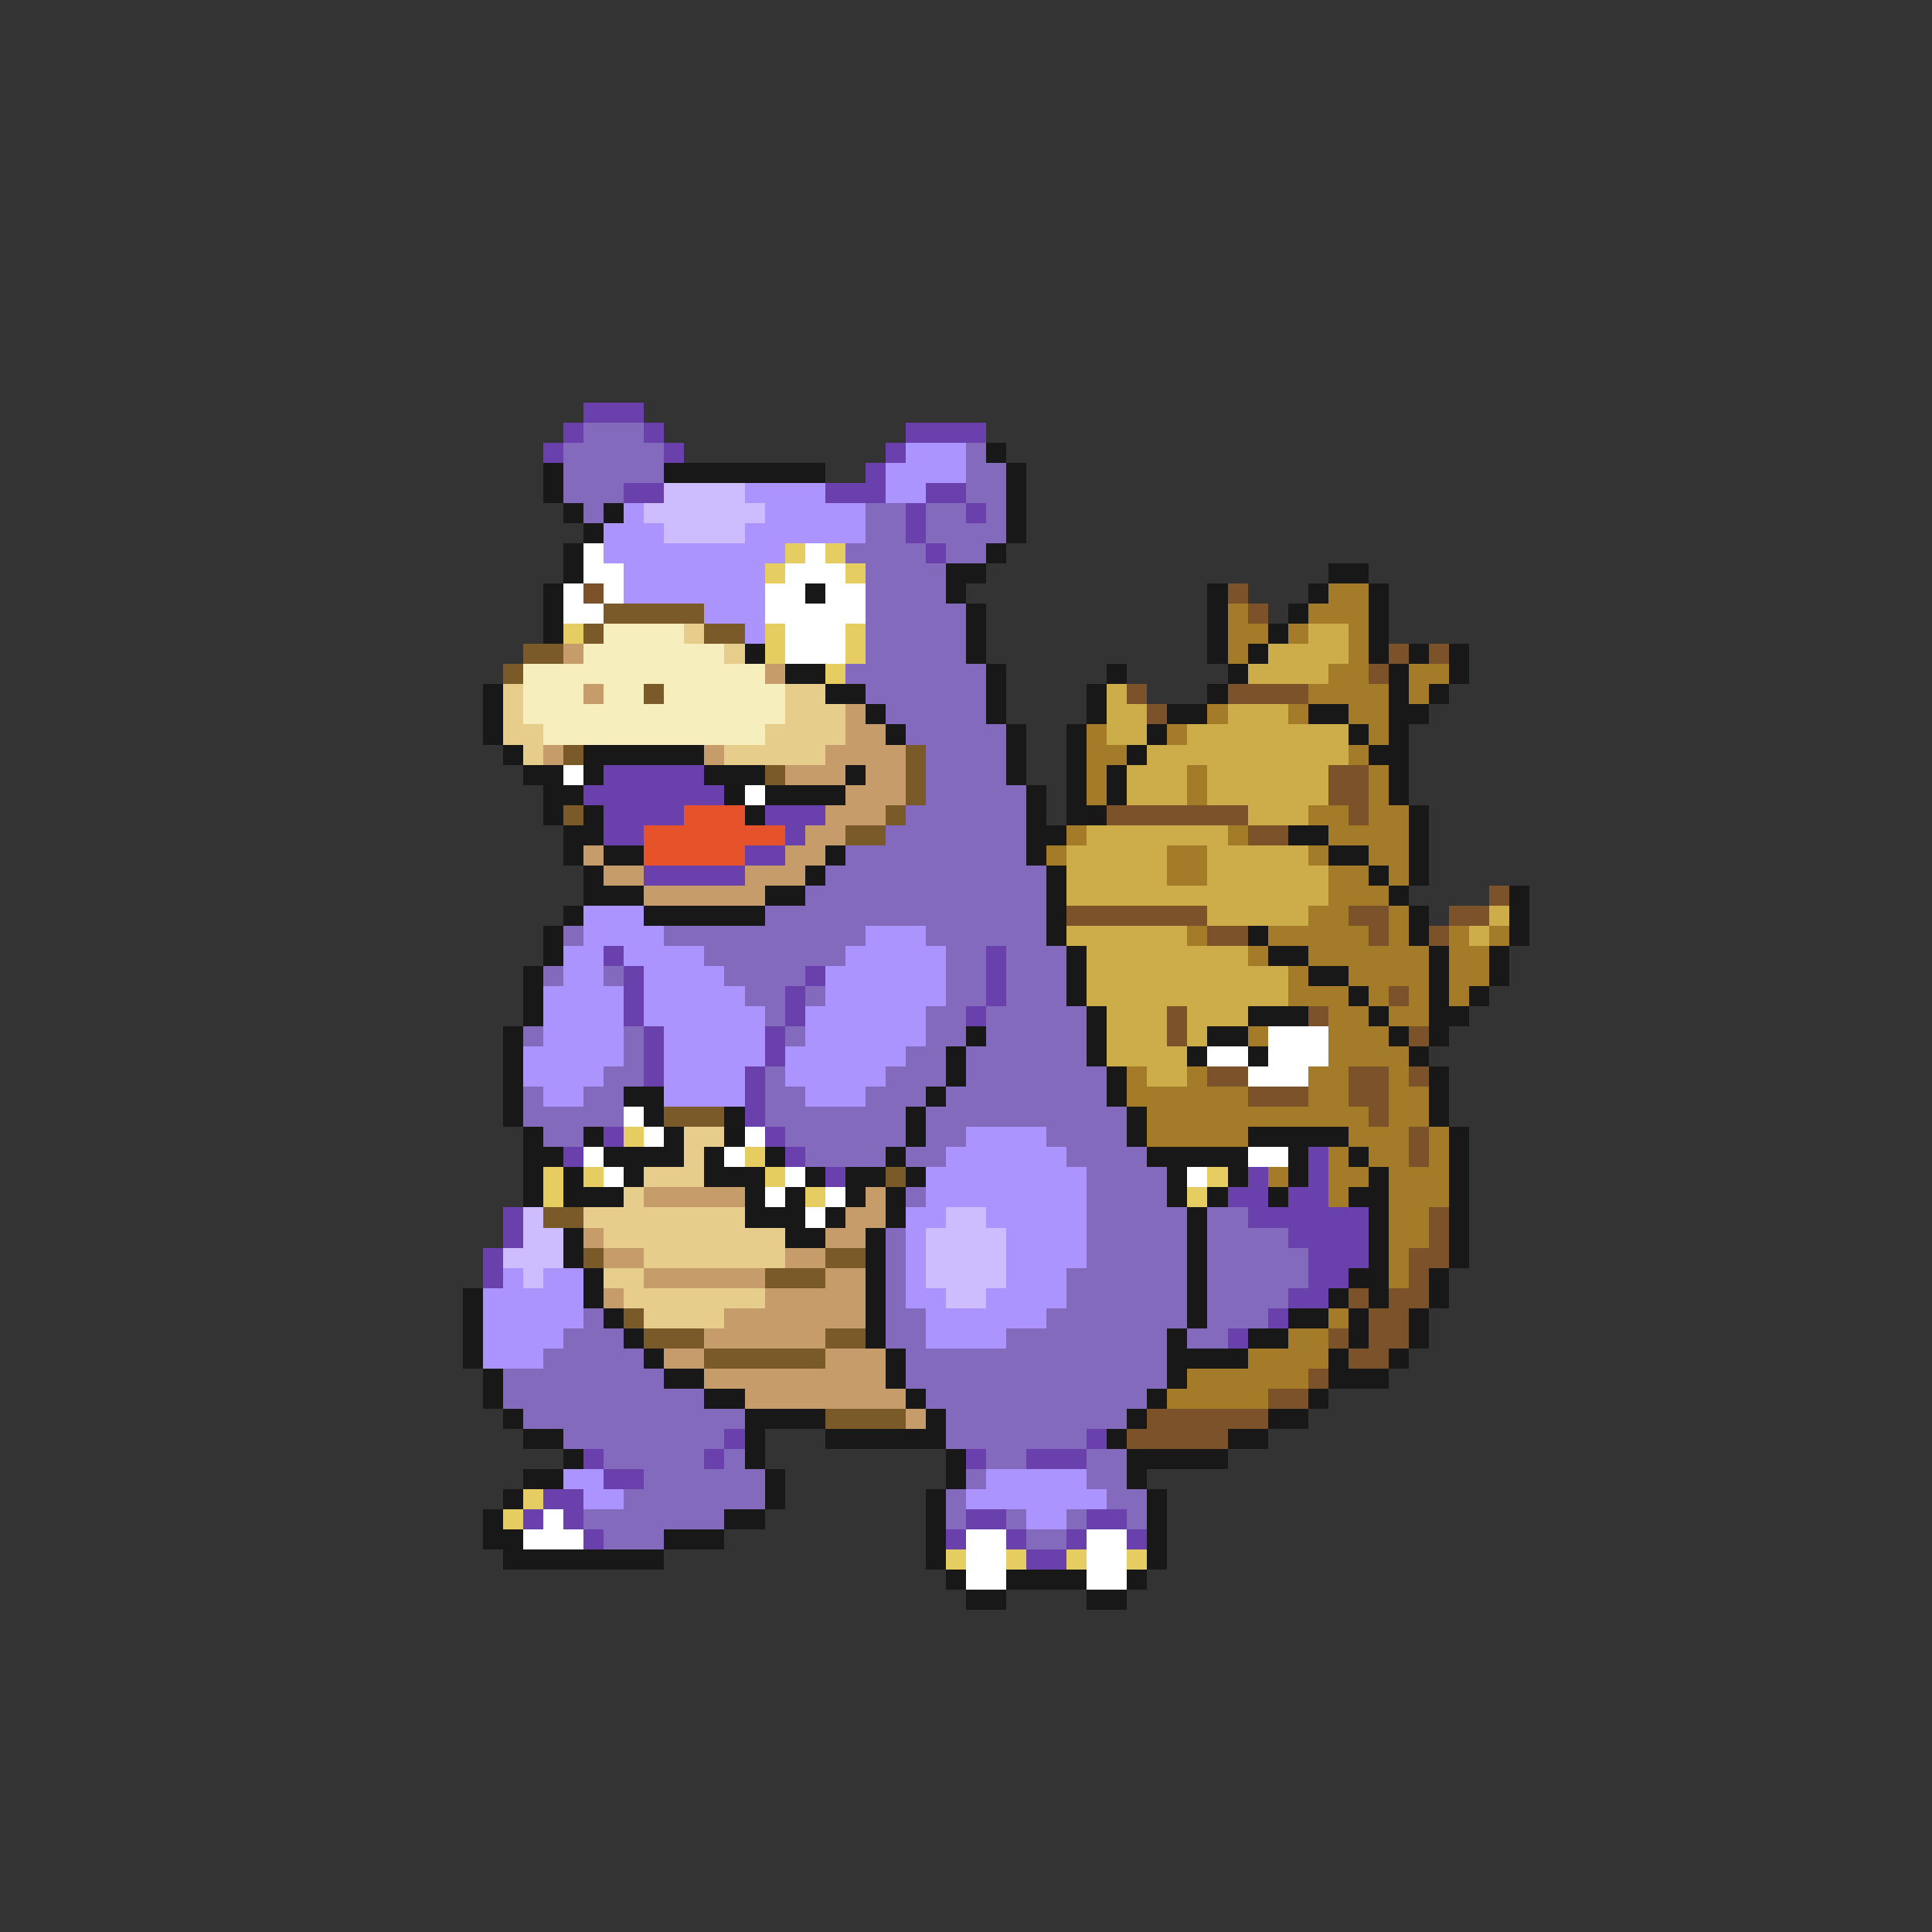 <svg xmlns="http://www.w3.org/2000/svg" viewBox="0 -0.5 96 96" shape-rendering="crispEdges">
<rect x="0" y="-0.5" width="96" height="96" fill="#333333" stroke="none"/>
<path stroke="#6a41ac" d="M29 20h3M28 21h1M32 21h1M45 21h4M27 22h1M33 22h1M44 22h1M43 23h1M31 24h2M41 24h3M46 24h2M45 25h1M48 25h1M45 26h1M46 27h1M30 38h5M29 39h7M30 40h4M38 40h3M30 41h2M39 41h1M37 42h2M32 43h5M30 47h1M49 47h1M31 48h1M40 48h1M49 48h1M31 49h1M39 49h1M49 49h1M31 50h1M39 50h1M48 50h1M32 51h1M38 51h1M32 52h1M38 52h1M32 53h1M37 53h1M37 54h1M37 55h1M30 56h1M38 56h1M28 57h1M39 57h1M65 57h1M41 58h1M62 58h1M65 58h1M61 59h2M64 59h2M25 60h1M62 60h6M25 61h1M64 61h4M24 62h1M65 62h3M24 63h1M65 63h2M64 64h2M63 65h1M61 66h1M36 71h1M54 71h1M29 72h1M35 72h1M48 72h1M51 72h3M30 73h2M27 74h2M26 75h1M28 75h1M48 75h2M54 75h2M29 76h1M47 76h1M50 76h1M53 76h1M56 76h1M51 77h2" />
<path stroke="#836abd" d="M29 21h3M28 22h5M48 22h1M28 23h5M48 23h2M28 24h3M48 24h2M29 25h1M43 25h2M46 25h2M49 25h1M43 26h2M46 26h4M42 27h4M47 27h2M43 28h4M43 29h4M43 30h5M43 31h5M43 32h5M42 33h7M43 34h6M44 35h5M45 36h5M46 37h4M46 38h4M46 39h5M45 40h6M44 41h7M42 42h9M41 43h11M40 44h12M38 45h14M28 46h1M33 46h10M46 46h6M35 47h7M47 47h2M50 47h3M27 48h1M30 48h1M36 48h4M47 48h2M50 48h3M37 49h2M40 49h1M47 49h2M50 49h3M38 50h1M46 50h2M49 50h5M26 51h1M31 51h1M39 51h1M46 51h2M49 51h5M31 52h1M45 52h2M48 52h6M30 53h2M38 53h1M44 53h3M48 53h7M26 54h1M29 54h2M38 54h2M43 54h3M47 54h8M26 55h5M38 55h7M46 55h10M27 56h2M39 56h6M46 56h2M52 56h4M40 57h4M45 57h2M53 57h4M54 58h4M45 59h1M54 59h4M54 60h5M60 60h2M44 61h1M54 61h5M60 61h4M44 62h1M54 62h5M60 62h5M44 63h1M53 63h6M60 63h5M44 64h1M53 64h6M60 64h4M29 65h1M44 65h2M52 65h7M60 65h3M28 66h3M44 66h2M50 66h8M59 66h2M27 67h5M45 67h13M25 68h8M45 68h13M25 69h10M46 69h11M26 70h11M47 70h9M28 71h8M47 71h7M30 72h5M36 72h1M49 72h2M54 72h2M32 73h6M48 73h1M54 73h2M31 74h7M47 74h1M55 74h2M29 75h7M47 75h1M50 75h1M53 75h1M56 75h1M30 76h3M51 76h2" />
<path stroke="#ac94ff" d="M45 22h3M44 23h4M37 24h4M44 24h2M31 25h1M38 25h5M30 26h3M37 26h6M30 27h9M31 28h7M31 29h7M35 30h3M37 31h1M29 45h3M29 46h4M43 46h3M28 47h2M31 47h4M42 47h5M28 48h2M32 48h4M41 48h6M27 49h4M32 49h5M41 49h6M27 50h4M32 50h6M40 50h6M27 51h4M33 51h5M40 51h6M26 52h5M33 52h5M39 52h6M26 53h4M33 53h4M39 53h5M27 54h2M33 54h4M40 54h3M48 56h4M47 57h6M46 58h8M46 59h8M45 60h2M49 60h5M45 61h1M50 61h4M45 62h1M50 62h4M25 63h1M27 63h2M45 63h1M50 63h3M24 64h5M45 64h2M49 64h4M24 65h5M46 65h6M24 66h4M46 66h4M24 67h3M28 73h2M49 73h5M29 74h2M48 74h7M51 75h2" />
<path stroke="#181818" d="M49 22h1M27 23h1M33 23h8M50 23h1M27 24h1M50 24h1M28 25h1M30 25h1M50 25h1M29 26h1M50 26h1M28 27h1M49 27h1M28 28h1M47 28h2M66 28h2M27 29h1M40 29h1M47 29h1M60 29h1M65 29h1M68 29h1M27 30h1M48 30h1M60 30h1M64 30h1M68 30h1M27 31h1M48 31h1M60 31h1M63 31h1M68 31h1M37 32h1M48 32h1M60 32h1M62 32h1M68 32h1M70 32h1M72 32h1M39 33h2M49 33h1M55 33h1M61 33h1M69 33h1M72 33h1M24 34h1M41 34h2M49 34h1M54 34h1M60 34h1M69 34h1M71 34h1M24 35h1M43 35h1M49 35h1M54 35h1M58 35h2M65 35h2M69 35h2M24 36h1M44 36h1M50 36h1M53 36h1M57 36h1M67 36h1M69 36h1M25 37h1M29 37h6M50 37h1M53 37h1M56 37h1M68 37h2M26 38h2M29 38h1M35 38h3M42 38h1M50 38h1M53 38h1M55 38h1M69 38h1M27 39h2M36 39h1M38 39h4M51 39h1M53 39h1M55 39h1M69 39h1M27 40h1M29 40h1M37 40h1M51 40h1M53 40h2M70 40h1M28 41h2M51 41h2M64 41h2M70 41h1M28 42h1M30 42h2M41 42h1M51 42h1M66 42h2M70 42h1M29 43h1M40 43h1M52 43h1M68 43h1M70 43h1M29 44h3M38 44h2M52 44h1M69 44h1M75 44h1M28 45h1M32 45h6M52 45h1M70 45h1M75 45h1M27 46h1M52 46h1M62 46h1M70 46h1M75 46h1M27 47h1M53 47h1M63 47h2M71 47h1M74 47h1M26 48h1M53 48h1M65 48h2M71 48h1M74 48h1M26 49h1M53 49h1M67 49h1M71 49h1M73 49h1M26 50h1M54 50h1M62 50h3M68 50h1M71 50h2M25 51h1M48 51h1M54 51h1M60 51h2M69 51h1M71 51h1M25 52h1M47 52h1M54 52h1M59 52h1M62 52h1M70 52h1M25 53h1M47 53h1M55 53h1M71 53h1M25 54h1M31 54h2M46 54h1M55 54h1M71 54h1M25 55h1M32 55h1M36 55h1M45 55h1M56 55h1M71 55h1M26 56h1M29 56h1M33 56h1M36 56h1M45 56h1M56 56h1M62 56h5M72 56h1M26 57h2M30 57h4M35 57h1M38 57h1M44 57h1M57 57h5M64 57h1M67 57h1M72 57h1M26 58h1M28 58h1M31 58h1M35 58h3M40 58h1M42 58h2M45 58h1M58 58h1M61 58h1M64 58h1M68 58h1M72 58h1M26 59h1M28 59h3M37 59h1M39 59h1M42 59h1M44 59h1M58 59h1M60 59h1M63 59h1M67 59h2M72 59h1M37 60h3M41 60h1M44 60h1M59 60h1M68 60h1M72 60h1M28 61h1M39 61h2M43 61h1M59 61h1M68 61h1M72 61h1M28 62h1M43 62h1M59 62h1M68 62h1M72 62h1M29 63h1M43 63h1M59 63h1M67 63h2M71 63h1M23 64h1M29 64h1M43 64h1M59 64h1M66 64h1M68 64h1M71 64h1M23 65h1M30 65h1M43 65h1M59 65h1M64 65h2M67 65h1M70 65h1M23 66h1M31 66h1M43 66h1M58 66h1M62 66h2M67 66h1M70 66h1M23 67h1M32 67h1M44 67h1M58 67h4M66 67h1M69 67h1M24 68h1M33 68h2M44 68h1M58 68h1M66 68h3M24 69h1M35 69h2M45 69h1M57 69h1M65 69h1M25 70h1M37 70h4M46 70h1M56 70h1M63 70h2M26 71h2M37 71h1M41 71h6M55 71h1M61 71h2M28 72h1M37 72h1M47 72h1M56 72h5M26 73h2M38 73h1M47 73h1M56 73h1M25 74h1M38 74h1M46 74h1M57 74h1M24 75h1M36 75h2M46 75h1M57 75h1M24 76h2M33 76h3M46 76h1M57 76h1M25 77h8M46 77h1M57 77h1M47 78h1M50 78h4M56 78h1M48 79h2M54 79h2" />
<path stroke="#cdbdff" d="M33 24h4M32 25h6M33 26h4M26 60h1M47 60h2M26 61h2M46 61h4M25 62h3M46 62h4M26 63h1M46 63h4M47 64h2" />
<path stroke="#ffffff" d="M29 27h1M40 27h1M29 28h2M39 28h3M28 29h1M30 29h1M38 29h2M41 29h2M28 30h2M38 30h5M39 31h3M39 32h3M28 38h1M37 39h1M63 51h3M60 52h2M63 52h3M62 53h3M31 55h1M32 56h1M37 56h1M29 57h1M36 57h1M62 57h2M30 58h1M39 58h1M59 58h1M38 59h1M41 59h1M40 60h1M27 75h1M26 76h3M48 76h2M54 76h2M48 77h2M54 77h2M48 78h2M54 78h2" />
<path stroke="#e6cd62" d="M39 27h1M41 27h1M38 28h1M42 28h1M28 31h1M38 31h1M42 31h1M38 32h1M42 32h1M41 33h1M31 56h1M37 57h1M27 58h1M29 58h1M38 58h1M60 58h1M27 59h1M40 59h1M59 59h1M26 74h1M25 75h1M47 77h1M50 77h1M53 77h1M56 77h1" />
<path stroke="#7b5229" d="M29 29h1M61 29h1M62 30h1M69 32h1M71 32h1M68 33h1M56 34h1M61 34h4M57 35h1M66 38h2M66 39h2M55 40h7M67 40h1M62 41h2M74 44h1M53 45h7M67 45h2M72 45h2M60 46h2M68 46h1M71 46h1M69 49h1M58 50h1M65 50h1M58 51h1M70 51h1M60 53h2M67 53h2M70 53h1M62 54h3M67 54h2M68 55h1M70 56h1M70 57h1M71 60h1M71 61h1M70 62h2M70 63h1M67 64h1M69 64h2M68 65h2M66 66h1M68 66h2M67 67h2M65 68h1M63 69h2M57 70h6M56 71h5" />
<path stroke="#a47b29" d="M66 29h2M61 30h1M65 30h3M61 31h2M64 31h1M67 31h1M61 32h1M67 32h1M66 33h2M70 33h2M65 34h4M70 34h1M60 35h1M64 35h1M67 35h2M54 36h1M58 36h1M68 36h1M54 37h2M67 37h1M54 38h1M59 38h1M68 38h1M54 39h1M59 39h1M68 39h1M65 40h2M68 40h2M53 41h1M61 41h1M66 41h4M52 42h1M58 42h2M65 42h1M68 42h2M58 43h2M66 43h2M69 43h1M66 44h3M65 45h2M69 45h1M59 46h1M63 46h5M69 46h1M72 46h1M74 46h1M62 47h1M65 47h6M72 47h2M64 48h1M67 48h4M72 48h2M64 49h3M68 49h1M70 49h1M72 49h1M66 50h2M69 50h2M62 51h1M66 51h3M66 52h4M56 53h1M59 53h1M65 53h2M69 53h1M56 54h6M65 54h2M69 54h2M57 55h11M69 55h2M57 56h5M67 56h3M71 56h1M66 57h1M68 57h2M71 57h1M63 58h1M66 58h2M69 58h3M66 59h1M69 59h3M69 60h2M69 61h2M69 62h1M69 63h1M66 65h1M64 66h2M62 67h4M59 68h6M58 69h5" />
<path stroke="#7b5a29" d="M30 30h5M29 31h1M35 31h2M26 32h2M25 33h1M32 34h1M28 37h1M45 37h1M38 38h1M45 38h1M45 39h1M28 40h1M44 40h1M42 41h2M33 55h3M44 58h1M27 60h2M29 62h1M41 62h2M38 63h3M31 65h1M32 66h3M41 66h2M35 67h6M41 70h4" />
<path stroke="#f6eebd" d="M30 31h4M29 32h7M26 33h12M26 34h3M30 34h2M33 34h6M26 35h13M27 36h11" />
<path stroke="#e6cd8b" d="M34 31h1M36 32h1M25 34h1M39 34h2M25 35h1M39 35h3M25 36h2M38 36h4M26 37h1M36 37h5M34 56h2M34 57h1M32 58h3M31 59h1M29 60h8M30 61h9M32 62h7M30 63h2M31 64h7M32 65h4" />
<path stroke="#cdac4a" d="M65 31h2M63 32h4M62 33h4M55 34h1M55 35h2M61 35h3M55 36h2M59 36h8M57 37h10M56 38h3M60 38h6M56 39h3M60 39h6M62 40h3M54 41h7M53 42h5M60 42h5M53 43h5M60 43h6M53 44h13M60 45h5M74 45h1M53 46h6M73 46h1M54 47h8M54 48h10M54 49h10M55 50h3M59 50h3M55 51h3M59 51h1M55 52h4M57 53h2" />
<path stroke="#c59c6a" d="M28 32h1M38 33h1M29 34h1M42 35h1M42 36h2M27 37h1M35 37h1M41 37h4M39 38h3M43 38h2M42 39h3M41 40h3M40 41h2M29 42h1M39 42h2M30 43h2M37 43h3M32 44h6M32 59h5M43 59h1M42 60h2M29 61h1M41 61h2M30 62h2M39 62h2M32 63h6M41 63h2M30 64h1M38 64h5M36 65h7M35 66h6M33 67h2M41 67h3M35 68h9M37 69h8M45 70h1" />
<path stroke="#e65229" d="M34 40h3M32 41h7M32 42h5" />
</svg>